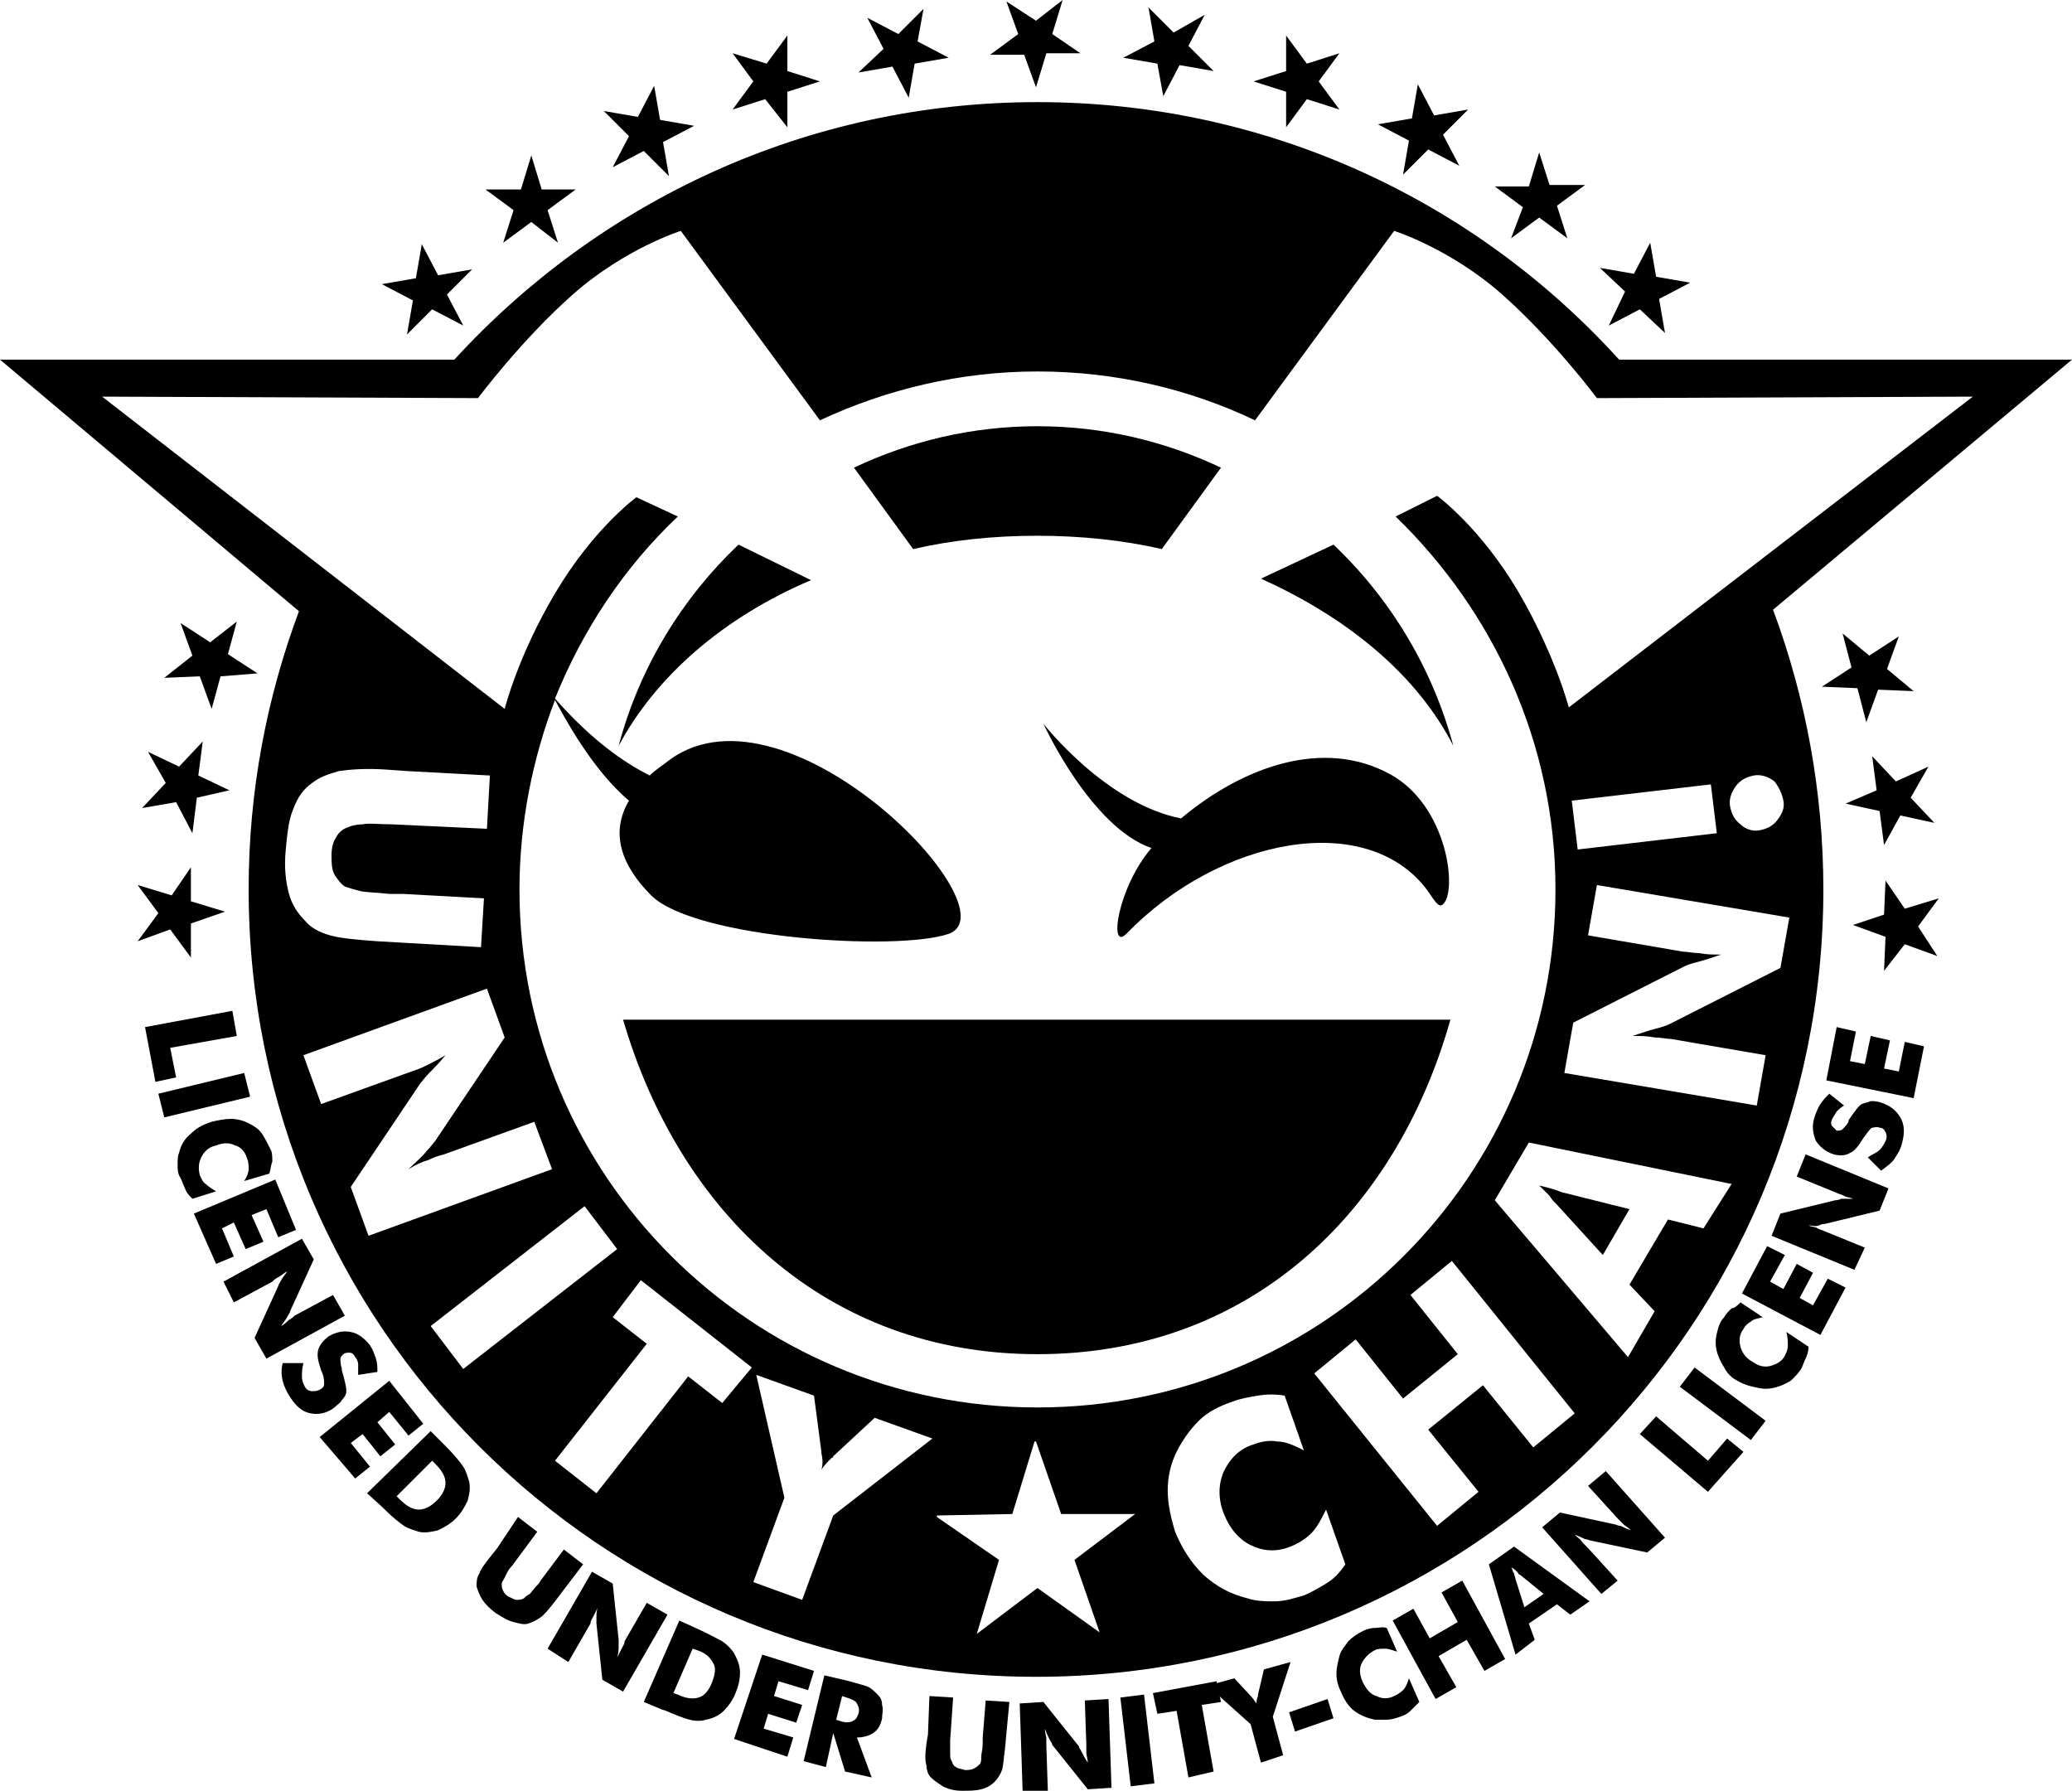 <?xml version="1.0" encoding="utf-8"?>
<!-- Generator: Adobe Illustrator 17.1.0, SVG Export Plug-In . SVG Version: 6.00 Build 0)  -->
<!DOCTYPE svg PUBLIC "-//W3C//DTD SVG 1.1//EN" "http://www.w3.org/Graphics/SVG/1.1/DTD/svg11.dtd">
<svg version="1.1" id="レイヤー_1" xmlns="http://www.w3.org/2000/svg" xmlns:xlink="http://www.w3.org/1999/xlink" x="0px"
	 y="0px" viewBox="0 0 140 121" enable-background="new 0 0 140 121" xml:space="preserve">
<g>
	<path d="M70.1,36.2c2.9,0,5.8,0.3,8.4,0.9l4-5.5c-3.8-1.8-8-2.8-12.4-2.8s-8.6,1-12.4,2.8l4,5.5C64.3,36.5,67.1,36.2,70.1,36.2z"/>
	<path d="M70.1,91.5c14.3,0,24.2-9.5,27.9-22.6H42.1C45.9,81.9,55.8,91.5,70.1,91.5z"/>
	<path d="M98.2,50.4c-1.4-5.2-4.2-9.9-8.1-13.6l-4.9,2.3C91.2,41.8,95.8,45.7,98.2,50.4z"/>
	<path d="M70.5,48.9c0,0,3.2,7,7.3,8.4c-2.3,2.7-2.9,7-1.7,5.8c6.3-6.5,16.2-8.4,20.3-3c0.5,0.7,0.8,1.3,1.1,1
		c1-0.9,0.3-6.7-3.6-8.8c-4.4-2.4-9.8-0.6-14.1,3C74.7,54.3,70.5,48.9,70.5,48.9z"/>
	<path d="M54.8,39.2l-4.9-2.4c-3.8,3.6-6.7,8.3-8.1,13.6C44.3,45.7,48.9,41.7,54.8,39.2z"/>
	<g>
		<path d="M140,24.3h-30.6C99.7,13.6,85.7,6.9,70.1,6.9s-29.6,6.7-39.4,17.4H0l20.2,17c-2.2,5.9-3.4,12.2-3.4,18.8
			c0,29.4,23.8,53.2,53.2,53.2s53.2-23.8,53.2-53.2c0-6.6-1.2-13-3.4-18.9L140,24.3z M6.9,26.8l25.4,0.1c0,0,2.9-3.9,6.4-7
			s7.3-4.3,7.3-4.3l9.4,12.8c4.5-2.1,9.5-3.3,14.7-3.3c5.3,0,10.3,1.2,14.7,3.3l9.4-12.8c0,0,3.8,1.2,7.3,4.3s6.4,7,6.4,7l25.4-0.1
			l-27.3,21c0,0-0.9-3.5-3.4-7.8c-2.6-4.4-5.5-6.5-5.5-6.5l-2.8,1.4c6.6,6.4,10.8,15.3,10.8,25.2c0,19.3-15.6,35-35,35
			c-19.3,0-35-15.6-35-35c0-4.5,0.9-8.9,2.4-12.8c0.6,1.1,2.5,4.7,5,6.8c-1.3,2.2-0.5,4.4,1.5,6.4c2.9,2.9,16.6,3.8,20.1,2.6
			c4.5-1.6-10.8-17.5-18.8-11.8c-0.5,0.4-1,0.7-1.4,1.1c-3.2-1.6-5.6-4.3-6.4-5.2c1.9-4.7,4.7-8.9,8.3-12.3L43,33.6
			c0,0-2.9,2.1-5.5,6.5c-2.5,4.2-3.4,7.8-3.4,7.8L6.9,26.8z M116,56.3l-9.4,1.1l-0.4-3.3l9.4-1.1L116,56.3z M19.3,57.5
			c0.1-1.1,0.2-2.1,0.5-2.8c0.3-0.8,0.7-1.4,1.3-1.8c0.5-0.4,1.1-0.6,1.8-0.8c0.7-0.1,1.8-0.2,3.2-0.1l1.4,0.1l5.6,0.3L32.9,56
			l-6.4-0.3c-0.9,0-1.6-0.1-2,0c-0.4,0-0.8,0.1-1,0.2c-0.3,0.1-0.6,0.3-0.8,0.7c-0.2,0.3-0.3,0.7-0.3,1.2s0,0.9,0.2,1.3
			c0.2,0.3,0.4,0.6,0.7,0.8c0.3,0.1,0.6,0.2,1,0.3s1.1,0.1,2,0.2h0.9l5.5,0.3L32.5,64l-7-0.4c-1.4-0.1-2.5-0.2-3.2-0.4
			s-1.3-0.5-1.7-1c-0.5-0.5-0.9-1.1-1.1-1.9C19.3,59.5,19.2,58.6,19.3,57.5z M23.7,80.2l4.7-7c0.1-0.1,0.3-0.4,0.6-0.7
			c0.3-0.3,0.7-0.7,1.1-1.2c-0.5,0.3-0.9,0.5-1.3,0.7s-0.7,0.3-1,0.4l-6.1,2.2l-1.2-3.3l12.4-4.5l1.2,3.3l-4.7,7
			c-0.1,0.1-0.3,0.4-0.6,0.7c-0.3,0.4-0.7,0.7-1.2,1.2c0.5-0.3,0.9-0.5,1.3-0.6c0.4-0.2,0.7-0.3,1.1-0.4l6.1-2.2l1.2,3.2l-12.4,4.5
			L23.7,80.2z M31.3,92.5l-2.2-2.9l10.4-8.1l2.2,2.9L31.3,92.5z M48.8,94.8L46.5,93l-6.2,7.9l-2.8-2.2l6.2-7.9L41.4,89l1.9-2.5
			l7.5,5.9L48.8,94.8z M56.3,102.4l-2.1,5.7l-3.3-1.2l2.1-5.7l-1.9-8.3l3.9,1.4l0.5,3.8v0.1c0.1,0.4,0.1,0.8,0,1.1
			c0.2-0.3,0.4-0.5,0.7-0.8c0.1,0,0.1-0.1,0.1-0.1l2.8-2.6l3.9,1.4L56.3,102.4z M76.7,102.3l-4.1,3.1l1.7,4.9l0,0l-4.2-3l-4.1,3.1
			l0,0l1.5-5l-4.2-2.9v-0.1l5.1-0.1l1.5-4.9H70l1.7,4.9H76.7L76.7,102.3z M89.6,107c-0.5,0.3-1,0.6-1.5,0.8c-0.7,0.2-1.3,0.4-2,0.4
			c-0.6,0-1.2,0-1.8-0.2c-1.2-0.3-2.1-0.8-3-1.6c-0.8-0.8-1.4-1.7-1.9-2.9c-0.3-1-0.5-1.9-0.5-2.8s0.2-1.8,0.6-2.6
			c0.4-0.8,0.9-1.5,1.5-2.1s1.4-1,2.3-1.3c0.5-0.2,1.1-0.3,1.7-0.4s1.2-0.1,1.8,0l1.3,3.7c-0.6-0.3-1.2-0.6-1.8-0.6
			c-0.5-0.1-1.1,0-1.6,0.2c-1,0.3-1.6,1-2,1.8c-0.4,0.9-0.4,1.9,0,2.9s1,1.7,1.8,2.1s1.7,0.5,2.7,0.1c0.5-0.2,1-0.5,1.4-0.9
			s0.7-1,1-1.6l1.3,3.7C90.5,106.3,90.1,106.7,89.6,107z M103.6,97.8l-3.4-4.2l-3.7,3l3.4,4.2l-2.8,2.3l-8.3-10.3l2.8-2.3l3.2,4
			l3.7-3l-3.2-4l2.8-2.3l8.3,10.3L103.6,97.8z M115.1,83l-2.4-0.6l-2.6,4.4l1.7,1.8l-1.8,3.1l-9-10.6l2.3-3.9L117,80L115.1,83z
			 M120.3,65.4l-7.5,3.8c-0.2,0.1-0.5,0.2-0.9,0.3c-0.4,0.1-1,0.3-1.6,0.5c0.6,0,1,0,1.5,0.1c0.4,0,0.8,0.1,1.1,0.1l6.4,1.1
			l-0.6,3.4l-13-2.2l0.6-3.4l7.5-3.8c0.2-0.1,0.5-0.2,0.9-0.3c0.4-0.1,1-0.3,1.6-0.5c-0.6,0-1,0-1.5-0.1c-0.4,0-0.8-0.1-1.1-0.1
			l-6.4-1.1l0.6-3.4l13,2.2L120.3,65.4z M120.5,54.1c0.1,0.5-0.1,0.9-0.4,1.3c-0.3,0.4-0.7,0.6-1.2,0.7c-0.5,0.1-1-0.1-1.3-0.4
			c-0.4-0.3-0.6-0.7-0.7-1.2s0.1-1,0.4-1.4s0.7-0.6,1.2-0.7c0.5-0.1,1,0.1,1.4,0.4C120.2,53.2,120.4,53.6,120.5,54.1z"/>
		<path d="M105.2,81.4l3.1,3.4l1.8-3.1l-4.4-1.1c-0.1,0-0.3-0.1-0.6-0.2c-0.3-0.1-0.7-0.2-1.1-0.3c0.2,0.2,0.5,0.5,0.7,0.7
			C104.8,81,105,81.2,105.2,81.4z"/>
	</g>
	<path d="M14.9,45.7l-0.6,2.2l0,0l-0.8-2.2l-2.4,0.1l0,0l1.9-1.5l-0.8-2.2l0,0l2,1.3L16,42l0,0l-0.6,2.2l2,1.3l0,0L14.9,45.7z"/>
	<path d="M13.3,53.9L13,56.3l0,0l-1.1-2.1l-2.3,0.4l0,0l1.6-1.7L10,50.8l0,0l2.1,1l1.6-1.7l0,0l-0.3,2.3l2.1,1l0,0L13.3,53.9z"/>
	<path d="M12.9,62.4v2.3l0,0l-1.4-1.9l-2.2,0.8l0,0l1.4-1.9l-1.4-1.9l0,0l2.3,0.7l1.3-1.9l0,0v2.3l2.3,0.7l0,0L12.9,62.4z"/>
	<path d="M127.3,61.8l0.1-2.3l0,0l1.3,1.9l2.3-0.7l0,0l-1.4,1.9l1.3,2l0,0l-2.2-0.8l-1.4,1.8l0,0l0.1-2.3l-2.2-0.8l0,0L127.3,61.8z"
		/>
	<path d="M126.8,53.4l-0.3-2.3l0,0l1.6,1.7l2.2-1l0,0l-1.2,2.1l1.6,1.7l0,0l-2.3-0.5l-1.1,2l0,0l-0.3-2.3l-2.3-0.5l0,0L126.8,53.4z"
		/>
	<path d="M125.1,45.1l-0.6-2.3l0,0l1.8,1.5l2-1.3l0,0l-0.8,2.2l1.8,1.5l0,0l-2.4-0.1l-0.8,2.2l0,0l-0.6-2.3l-2.4-0.1l0,0L125.1,45.1
		z"/>
	<path d="M109.8,19.7l-1.7-1.6l0,0l2.3,0.4l1.1-2.1l0,0l0.4,2.3l2.3,0.4l0,0l-2.1,1.1l0.4,2.3l0,0l-1.7-1.6l-2.1,1.1l0,0L109.8,19.7
		z"/>
	<path d="M102.9,14l-1.9-1.4l0,0h2.3l0.7-2.3l0,0l0.7,2.2h2.4l0,0l-1.9,1.4l0.7,2.2l0,0l-1.9-1.4l-1.9,1.4l0,0L102.9,14z"/>
	<path d="M95.2,9.5l-2.1-1.1l0,0L95.4,8l0.4-2.3l0,0l1.1,2.1l2.3-0.4l0,0l-1.7,1.7l1.1,2.1l0,0l-2.1-1.1l-1.7,1.7l0,0L95.2,9.5z"/>
	<path d="M86.9,6.2l-2.2-0.7l0,0l2.2-0.7V2.4l0,0l1.4,1.9l2.2-0.7l0,0l-1.4,1.9l1.4,1.9l0,0l-2.2-0.7l-1.4,1.9l0,0V6.2z"/>
	<path d="M78.2,4.3l-2.3-0.4l0,0L78,2.8l-0.4-2.3l0,0l1.7,1.7L81.4,1l0,0l-1.1,2.1L82,4.8l0,0l-2.3-0.4l-1.1,2.1l0,0L78.2,4.3z"/>
	<path d="M69.2,3.7h-2.3l0,0l1.9-1.4L68,0.1l0,0l2,1.3L71.8,0l0,0l-0.7,2.3L73,3.6l0,0h-2.3L70,5.9l0,0L69.2,3.7z"/>
	<path d="M60.3,4.5L58,4.9l0,0l1.7-1.6l-1.1-2.1l0,0l2.1,1.1l1.7-1.7l0,0L62,2.8l2.1,1.1l0,0l-2.3,0.4l-0.4,2.3l0,0L60.3,4.5z"/>
	<path d="M51.7,6.7l-2.2,0.7l0,0l1.4-1.9l-1.4-1.9l0,0l2.3,0.7l1.4-1.9l0,0v2.4l2.2,0.7l0,0l-2.2,0.7v2.4l0,0L51.7,6.7z"/>
	<path d="M43.5,10.2l-2.1,1.1l0,0l1.1-2.1l-1.7-1.7l0,0l2.3,0.4l1.1-2.1l0,0l0.4,2.3l2.3,0.4l0,0l-2.1,1.1l0.4,2.3l0,0L43.5,10.2z"
		/>
	<path d="M35.9,15L34,16.4l0,0l0.7-2.2l-1.9-1.4l0,0h2.4l0.7-2.3l0,0l0.7,2.3h2.3l0,0L37,14.2l0.7,2.2l0,0L35.9,15z"/>
	<path d="M29.2,20.9l-1.7,1.7l0,0l0.4-2.3l-2.1-1.1l0,0l2.3-0.4l0.4-2.3l0,0l1.1,2.1l2.3-0.4l0,0l-1.7,1.7l1.1,2.1l0,0L29.2,20.9z"
		/>
	<g>
		<path d="M9.8,69.4l5.9-1.1L16,70l-4.5,0.8l0.4,2l-1.4,0.3L9.8,69.4z"/>
		<path d="M10.7,73.9l5.8-1.4l0.4,1.6l-5.8,1.4L10.7,73.9z"/>
		<path d="M18.2,79.3l-1.7,0.5c0.2-0.3,0.3-0.6,0.3-0.8c0-0.2,0-0.5-0.1-0.7c-0.1-0.4-0.4-0.8-0.8-0.9c-0.4-0.2-0.8-0.2-1.3,0
			c-0.5,0.1-0.8,0.4-1,0.8s-0.2,0.8-0.1,1.2c0.1,0.2,0.2,0.5,0.4,0.6c0.2,0.2,0.4,0.3,0.7,0.5L13,81c-0.2-0.2-0.4-0.4-0.5-0.7
			c-0.1-0.2-0.2-0.5-0.3-0.7C12,79.3,12,79,12,78.7s0-0.6,0.1-0.8c0.1-0.5,0.4-1,0.8-1.3c0.4-0.4,0.8-0.6,1.4-0.8
			c0.4-0.1,0.9-0.2,1.3-0.2c0.4,0,0.8,0.1,1.2,0.3c0.4,0.2,0.7,0.4,0.9,0.7c0.2,0.3,0.4,0.7,0.6,1.1c0.1,0.2,0.1,0.5,0.1,0.8
			C18.3,78.7,18.3,79,18.2,79.3z"/>
		<path d="M13.1,82l5.5-2.3l1.4,3.4l-1.2,0.5L18,81.7l-1,0.4l0.8,1.8l-1.2,0.5l-0.8-1.8L15,83l0.8,1.9l-1.2,0.5L13.1,82z"/>
		<path d="M15.1,86.6l5.3-2.9l0.8,1.4l-1.6,3.5c0,0.1-0.1,0.2-0.2,0.4c-0.1,0.2-0.3,0.4-0.4,0.6c0.2-0.1,0.4-0.3,0.5-0.4
			c0.2-0.1,0.3-0.2,0.4-0.3l2.6-1.4l0.8,1.4L18,91.8l-0.8-1.4l1.6-3.5c0-0.1,0.1-0.2,0.2-0.4c0.1-0.2,0.3-0.4,0.4-0.6
			c-0.2,0.1-0.4,0.3-0.6,0.4s-0.3,0.2-0.4,0.3L15.8,88L15.1,86.6z"/>
		<path d="M20.5,92.1c-0.1,0.4-0.1,0.7-0.1,0.9c0,0.3,0.1,0.5,0.2,0.7s0.3,0.3,0.5,0.3s0.3,0,0.5-0.1s0.3-0.2,0.3-0.4
			c0-0.2,0-0.5-0.2-0.9c-0.2-0.6-0.3-1-0.2-1.4c0.1-0.3,0.3-0.6,0.7-0.9c0.5-0.3,1-0.4,1.5-0.3s0.9,0.4,1.3,0.9
			c0.2,0.3,0.3,0.6,0.4,0.9s0.1,0.6,0.1,0.9l-1.3,0.2c0-0.2,0-0.5,0-0.7s-0.1-0.4-0.2-0.5c-0.1-0.2-0.2-0.3-0.4-0.3
			c-0.1,0-0.3,0-0.4,0.1S23,91.7,23,91.8c0,0.1,0,0.4,0.1,0.7v0.1c0.2,0.7,0.3,1.1,0.3,1.4c0,0.2-0.1,0.4-0.3,0.6
			c-0.1,0.2-0.3,0.3-0.5,0.5c-0.5,0.4-1.1,0.5-1.6,0.4c-0.6-0.1-1-0.5-1.4-1.1c-0.2-0.3-0.4-0.7-0.5-1.1s-0.1-0.8,0-1.2H20.5z"/>
		<path d="M21.6,97.1l4.7-3.8l2.3,2.9l-1,0.8l-1.3-1.6l-0.8,0.7l1.2,1.5l-1,0.8l-1.2-1.5l-0.8,0.6l1.3,1.6l-1,0.8L21.6,97.1z"/>
		<path d="M24.8,100.9l4.3-4.2l0.9,0.9c0.7,0.7,1.1,1.2,1.3,1.5c0.2,0.3,0.3,0.7,0.4,1c0.1,0.5,0,0.9-0.1,1.3
			c-0.2,0.4-0.4,0.8-0.8,1.2c-0.4,0.4-0.8,0.6-1.2,0.8c-0.4,0.1-0.9,0.2-1.3,0.1c-0.3-0.1-0.7-0.2-1-0.4c-0.3-0.2-0.8-0.6-1.3-1.1
			l-0.2-0.2L24.8,100.9z M26.8,101.1l0.2,0.2c0.5,0.5,0.9,0.7,1.3,0.7s0.8-0.2,1.2-0.6c0.4-0.4,0.6-0.8,0.6-1.2
			c0-0.4-0.2-0.8-0.7-1.3l-0.2-0.2L26.8,101.1z"/>
		<path d="M35,102.5l1.3,1l-1.7,2.3c-0.3,0.3-0.4,0.6-0.5,0.8c-0.1,0.2-0.2,0.3-0.2,0.4c0,0.2,0,0.3,0.1,0.5s0.2,0.3,0.4,0.4
			s0.4,0.2,0.5,0.2c0.2,0,0.3,0,0.5-0.1c0.1-0.1,0.2-0.2,0.4-0.3c0.1-0.1,0.3-0.4,0.6-0.7l0.2-0.3l1.5-2l1.3,1l-1.9,2.5
			c-0.4,0.5-0.7,0.9-1,1.1s-0.5,0.3-0.8,0.4s-0.6,0-1-0.1s-0.7-0.3-1.2-0.6c-0.4-0.3-0.7-0.6-0.9-0.9s-0.3-0.6-0.4-0.9
			c0-0.3,0-0.6,0.2-0.9c0.1-0.3,0.4-0.7,0.8-1.2l0.4-0.5L35,102.5z"/>
		<path d="M37,111.4l3-5.2l1.4,0.8l0.4,3.8c0,0.1,0,0.2,0,0.4c0,0.2,0,0.5-0.1,0.8c0.1-0.2,0.2-0.4,0.3-0.6s0.2-0.3,0.2-0.5l1.5-2.6
			l1.4,0.8l-3,5.2l-1.4-0.8l-0.4-3.8c0-0.1,0-0.2,0-0.4c0-0.2,0-0.5,0.1-0.7c-0.1,0.2-0.2,0.4-0.3,0.6s-0.2,0.3-0.2,0.5l-1.5,2.6
			L37,111.4z"/>
		<path d="M43.5,115l2.4-5.5L47,110c0.9,0.4,1.4,0.7,1.8,0.9c0.3,0.2,0.6,0.5,0.8,0.8c0.2,0.4,0.4,0.8,0.4,1.3s-0.1,0.9-0.3,1.4
			s-0.5,0.9-0.8,1.2c-0.3,0.3-0.7,0.5-1.2,0.6c-0.3,0.1-0.7,0.1-1.1,0c-0.4-0.1-0.9-0.3-1.6-0.6l-0.3-0.1L43.5,115z M45.5,114.4
			l0.3,0.1c0.6,0.3,1.1,0.3,1.4,0.2c0.4-0.1,0.7-0.5,0.9-1s0.3-1,0.1-1.3c-0.2-0.4-0.5-0.7-1.1-0.9l-0.3-0.1L45.5,114.4z"/>
		<path d="M49.6,117.5l1.9-5.7l3.5,1.1l-0.4,1.3l-2-0.6l-0.3,1l1.9,0.6l-0.4,1.2l-1.9-0.6l-0.3,1l2,0.6l-0.4,1.3L49.6,117.5z"/>
		<path d="M54.3,119l1.4-5.8l1.7,0.4c0.7,0.2,1.1,0.3,1.3,0.4s0.4,0.3,0.6,0.5c0.2,0.2,0.3,0.4,0.3,0.7c0.1,0.3,0,0.6,0,0.9
			c-0.1,0.5-0.3,0.8-0.6,1s-0.7,0.3-1.1,0.3l1,2.7l-1.8-0.4l-0.8-2.6l-0.5,2.3L54.3,119z M56.5,116.2l0.3,0.1c0.3,0.1,0.6,0.1,0.8,0
			s0.3-0.2,0.4-0.5c0.1-0.3,0-0.5-0.1-0.7s-0.4-0.3-0.7-0.4l-0.3-0.1L56.5,116.2z"/>
		<path d="M62.8,114.6l1.6,0.1l-0.2,2.9c0,0.4,0,0.7,0,0.9c0,0.2,0,0.3,0.1,0.5s0.1,0.3,0.3,0.4c0.1,0.1,0.3,0.1,0.6,0.2
			c0.2,0,0.4,0,0.6-0.1s0.3-0.2,0.4-0.3c0.1-0.1,0.1-0.3,0.1-0.5s0.1-0.5,0.1-0.9v-0.4l0.2-2.5l1.6,0.1l-0.3,3.2
			c-0.1,0.7-0.1,1.1-0.2,1.4s-0.3,0.6-0.5,0.8c-0.2,0.2-0.5,0.4-0.9,0.5S65.5,121,65,121s-0.9-0.1-1.3-0.3c-0.3-0.2-0.6-0.4-0.8-0.6
			s-0.3-0.5-0.3-0.8c-0.1-0.3-0.1-0.8,0-1.5l0.1-0.6L62.8,114.6z"/>
		<path d="M69.1,121.1l-0.2-6l1.6-0.1l2.4,3c0,0.1,0.1,0.2,0.2,0.4c0.1,0.2,0.2,0.4,0.4,0.7c0-0.2-0.1-0.5-0.1-0.7s0-0.4,0-0.5
			l-0.1-3l1.6-0.1l0.2,6l-1.6,0.1l-2.4-3c0-0.1-0.1-0.2-0.2-0.4c-0.1-0.2-0.2-0.4-0.3-0.7c0,0.3,0.1,0.5,0.1,0.7s0,0.4,0,0.5l0.1,3
			L69.1,121.1z"/>
		<path d="M76.4,120.7l-0.7-6l1.6-0.2l0.7,6L76.4,120.7z"/>
		<path d="M80.3,120.1l-0.8-4.5l-1.3,0.2l-0.3-1.4l4.3-0.8l0.3,1.4l-1.3,0.2l0.8,4.5L80.3,120.1z"/>
		<path d="M85.2,119.1l-0.7-2.6l-2.9-2.6l1.8-0.5l1.2,1.3l0,0c0.1,0.1,0.2,0.3,0.3,0.4c0-0.1,0-0.3,0.1-0.5v-0.1l0.4-1.7l1.8-0.5
			L86,116l0.7,2.6L85.2,119.1z"/>
		<path d="M87.5,117l-0.4-1.3l2.6-0.9l0.4,1.3L87.5,117z"/>
		<path d="M93.7,110l0.7,1.6c-0.3-0.1-0.6-0.2-0.8-0.2c-0.3,0-0.5,0-0.7,0.1c-0.4,0.2-0.7,0.5-0.9,0.9s-0.1,0.9,0.1,1.3
			s0.5,0.8,0.9,0.9c0.4,0.2,0.8,0.2,1.2,0c0.2-0.1,0.4-0.2,0.6-0.4c0.2-0.2,0.3-0.5,0.4-0.8l0.7,1.6c-0.2,0.2-0.4,0.4-0.6,0.6
			s-0.4,0.3-0.7,0.4c-0.3,0.1-0.6,0.2-0.9,0.2s-0.6,0-0.8,0c-0.5-0.1-1-0.3-1.4-0.6c-0.4-0.3-0.7-0.8-0.9-1.3
			c-0.2-0.4-0.3-0.8-0.3-1.2c0-0.4,0.1-0.8,0.2-1.2c0.1-0.4,0.4-0.7,0.6-1c0.3-0.3,0.6-0.5,1-0.7c0.2-0.1,0.5-0.2,0.8-0.2
			C93.1,110,93.4,109.9,93.7,110z"/>
		<path d="M97,114.8l-2.9-5.3l1.4-0.8l1.1,2l1.9-1.1l-1.1-2l1.4-0.8l2.9,5.3l-1.4,0.8l-1.2-2.1l-1.9,1.1l1.2,2.1L97,114.8z"/>
		<path d="M102.4,111.8l-1.8-6.1l1.7-1.2l5.1,3.7l-1.3,0.9l-0.9-0.7l-1.9,1.3l0.4,1.1L102.4,111.8z M103,108.6l1.3-0.9l-1.6-1.3
			c-0.1,0-0.1-0.1-0.2-0.2s-0.2-0.2-0.4-0.3c0.1,0.1,0.1,0.3,0.2,0.4c0,0.1,0.1,0.3,0.1,0.4L103,108.6z"/>
		<path d="M108.2,107.7l-4-4.5l1.2-1l3.7,0.8c0.1,0,0.2,0.1,0.4,0.1c0.2,0.1,0.4,0.2,0.7,0.3c-0.2-0.2-0.4-0.3-0.5-0.4
			s-0.3-0.3-0.4-0.4l-2-2.2l1.2-1l4,4.5l-1.2,1l-3.8-0.8c-0.1,0-0.2-0.1-0.4-0.1c-0.2-0.1-0.4-0.2-0.7-0.3c0.2,0.2,0.4,0.3,0.5,0.5
			c0.1,0.1,0.3,0.3,0.4,0.4l2,2.2L108.2,107.7z"/>
		<path d="M115.4,100.8l-4.6-3.9l1.1-1.2l3.5,3l1.3-1.5l1.1,0.9L115.4,100.8z"/>
		<path d="M118.3,97.3l-4.8-3.6l1-1.3l4.8,3.6L118.3,97.3z"/>
		<path d="M117.6,88l1.5,1c-0.3,0.1-0.6,0.1-0.8,0.3c-0.2,0.1-0.4,0.3-0.5,0.5c-0.3,0.4-0.3,0.8-0.2,1.2c0.1,0.4,0.4,0.8,0.8,1
			c0.4,0.3,0.8,0.4,1.2,0.3c0.4-0.1,0.8-0.3,1-0.7c0.1-0.2,0.2-0.4,0.2-0.7c0-0.3,0-0.5-0.1-0.9l1.5,1c0,0.3-0.1,0.6-0.2,0.8
			c-0.1,0.2-0.2,0.5-0.3,0.7c-0.2,0.3-0.4,0.5-0.6,0.7s-0.5,0.3-0.7,0.4c-0.5,0.2-1,0.3-1.5,0.2c-0.5-0.1-1-0.2-1.5-0.5
			c-0.4-0.2-0.7-0.5-0.9-0.9c-0.2-0.3-0.4-0.7-0.5-1.1s-0.1-0.8,0-1.2c0.1-0.4,0.2-0.8,0.5-1.1c0.1-0.2,0.3-0.4,0.5-0.6
			C117.2,88.4,117.4,88.2,117.6,88z"/>
		<path d="M123,90.2l-5.3-2.8l1.7-3.2l1.2,0.6l-1,1.8l0.9,0.5l0.9-1.7l1.1,0.6l-0.9,1.7l0.9,0.5l1-1.8l1.2,0.6L123,90.2z"/>
		<path d="M125.3,85.8l-5.6-2.3l0.6-1.5l3.7-0.9c0.1,0,0.2,0,0.4-0.1c0.2,0,0.5,0,0.8,0c-0.2-0.1-0.5-0.1-0.6-0.2
			c-0.2-0.1-0.3-0.1-0.5-0.2l-2.7-1.1L122,78l5.6,2.3l-0.6,1.5l-3.7,0.9c-0.1,0-0.2,0-0.4,0.1s-0.5,0-0.7,0c0.2,0.1,0.5,0.1,0.6,0.2
			c0.2,0.1,0.3,0.1,0.5,0.2l2.7,1.1L125.3,85.8z"/>
		<path d="M126.2,78.2c0.3-0.2,0.6-0.3,0.8-0.5c0.2-0.2,0.3-0.4,0.4-0.6s0.1-0.4,0-0.6s-0.2-0.3-0.4-0.3c-0.2-0.1-0.4,0-0.5,0
			s-0.3,0.3-0.6,0.7c-0.3,0.5-0.6,0.9-0.9,1c-0.3,0.2-0.7,0.2-1.1,0.1c-0.6-0.2-0.9-0.5-1.2-0.9c-0.2-0.5-0.3-1-0.1-1.6
			c0.1-0.3,0.2-0.6,0.4-0.9c0.2-0.3,0.4-0.5,0.6-0.7l1,0.8c-0.2,0.1-0.4,0.3-0.5,0.4c-0.1,0.2-0.2,0.3-0.3,0.5
			c-0.1,0.2-0.1,0.4,0,0.5s0.2,0.2,0.3,0.3c0.1,0,0.3,0,0.4-0.1s0.3-0.3,0.4-0.5v-0.1c0.4-0.6,0.7-1,0.9-1.1
			c0.2-0.1,0.4-0.1,0.6-0.2c0.2,0,0.4,0,0.7,0.1c0.6,0.2,1,0.5,1.3,1s0.3,1.1,0.1,1.8c-0.1,0.4-0.3,0.7-0.5,1s-0.5,0.5-0.9,0.8
			L126.2,78.2z"/>
		<path d="M129.3,74.2l-5.9-1.2l0.7-3.6l1.3,0.3l-0.4,2l1,0.2l0.4-1.9l1.3,0.3l-0.4,1.9l1,0.2l0.4-2l1.3,0.3L129.3,74.2z"/>
	</g>
</g>
</svg>
